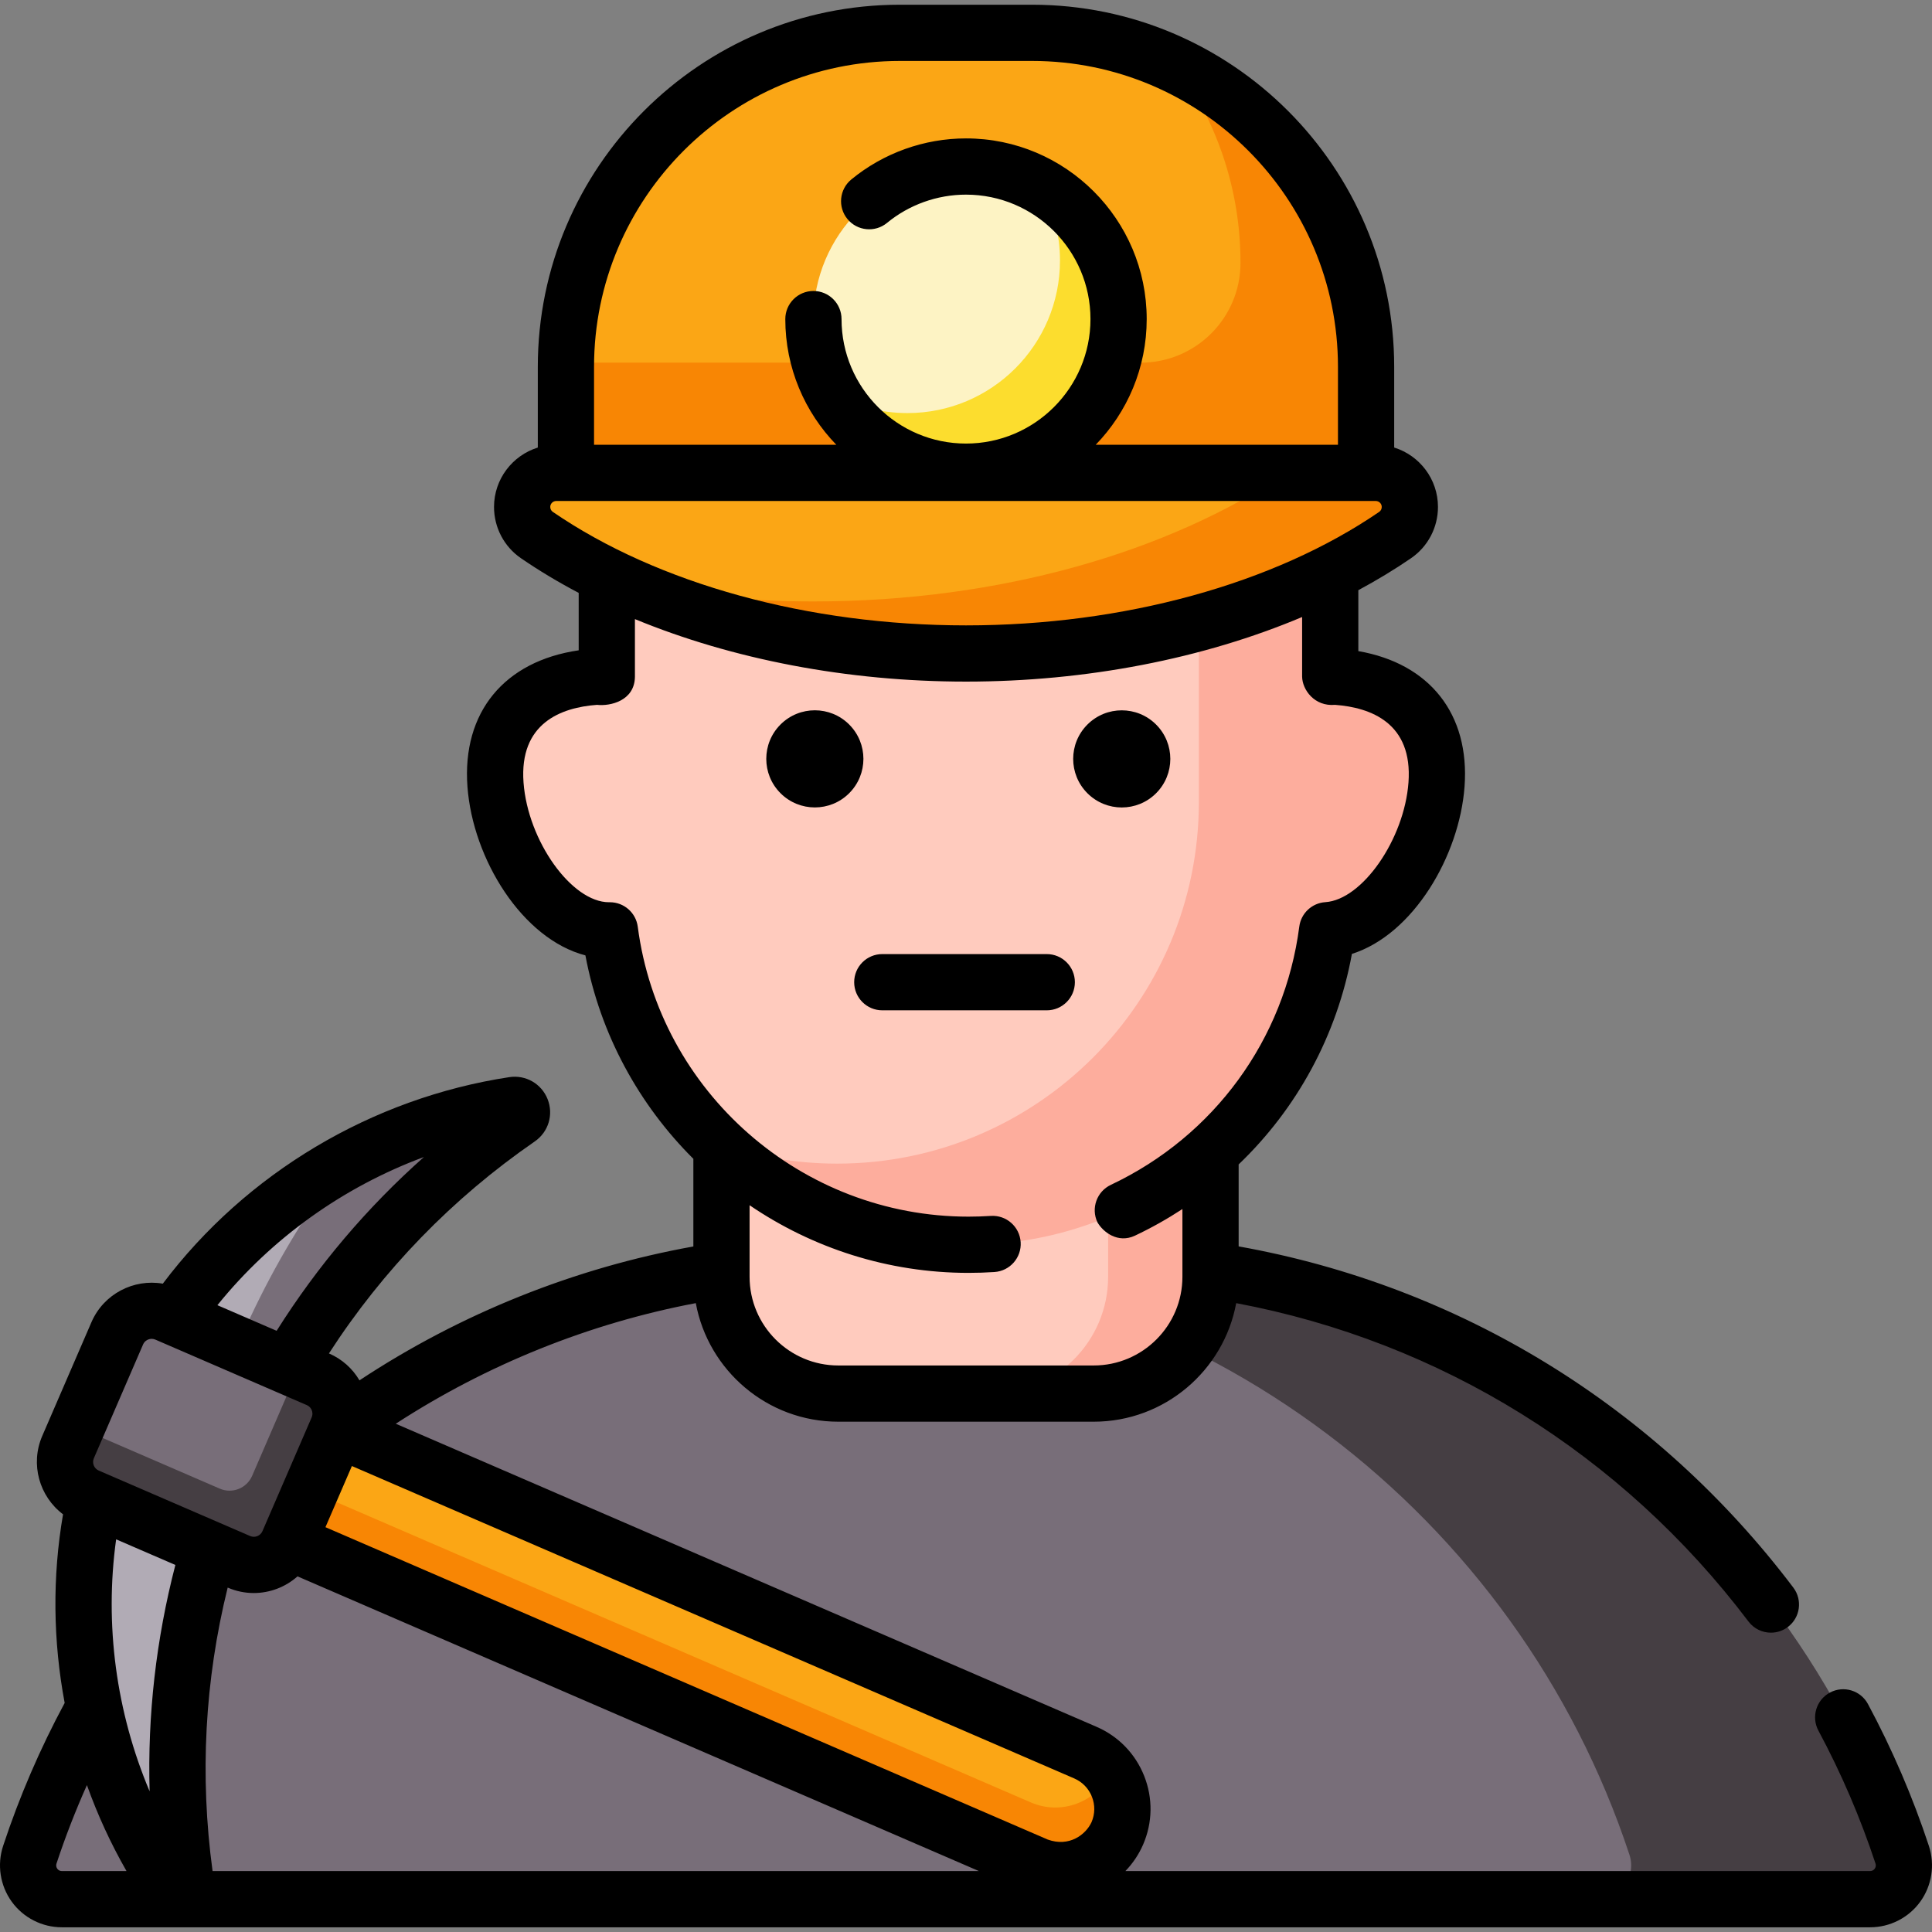 <svg id="Capa_1" enable-background="new 0 0 512 512" height="512" viewBox="0 0 512 512" width="512" xmlns="http://www.w3.org/2000/svg"><rect x="0" y="0" width="512" height="512" fill="#808080" stroke="none"/><g><g><path d="m495.615 503.298c6.106 0 10.398-5.98 8.485-11.778-30.173-91.466-116.313-157.486-217.886-157.486h-60.428c-101.573 0-187.713 66.02-217.886 157.486-1.913 5.799 2.379 11.778 8.485 11.778z" fill="#786e79"/></g><g><path d="m504.1 491.519c-30.172-91.466-116.313-157.486-217.886-157.486h-60.428c-1.983 0-3.957.034-5.928.084 98.985 2.512 182.375 67.721 211.959 157.402 1.913 5.799-2.379 11.778-8.485 11.778h72.284c6.105.001 10.397-5.979 8.484-11.778z" fill="#453e43"/></g><g><path d="m289.641 369.316h-67.281c-17.211 0-31.163-13.952-31.163-31.163v-64.012h129.607v64.012c0 17.211-13.953 31.163-31.163 31.163z" fill="#ffcbbe"/></g><g><path d="m293.665 274.141v64.217c0 17.098-13.86 30.958-30.958 30.958h27.139c17.098 0 30.958-13.86 30.958-30.958v-64.217z" fill="#fdad9d"/></g><g><g><path d="m296.104 485.859c3.569-8.252-.228-17.835-8.48-21.404l-232.854-100.704-12.924 29.883 232.854 100.705c8.252 3.569 17.835-.228 21.404-8.48z" fill="#fba615"/></g><g><path d="m47.683 380.138 225.519 97.532c8.042 3.478 17.344-.041 21.116-7.859 3.274 4.503 4.155 10.568 1.785 16.048-3.569 8.252-13.152 12.049-21.404 8.48l-232.852-100.704z" fill="#f88604"/></g><g><path d="m64.323 385.619c-16.174 37.398-20.606 76.916-14.932 114.438.311 2.059-2.366 3.117-3.547 1.402-25.322-36.756-31.724-85.337-12.701-129.325 19.024-43.988 58.808-72.594 102.933-79.316 2.059-.314 3.121 2.362 1.408 3.545-31.227 21.564-56.987 51.858-73.161 89.256z" fill="#b1abb5"/></g><g><path d="m136.077 292.819c-15.864 2.417-31.159 7.676-45.137 15.447-17.665 23.454-31.156 50.664-39.075 80.82-9.112 34.7-9.878 69.626-3.554 102.659-3.871-35.014 1.028-71.479 16.012-106.126 16.174-37.398 41.934-67.692 73.161-89.255 1.714-1.183.651-3.859-1.407-3.545z" fill="#786e79"/></g><g><path d="m76.421 408.668 12.982-30.019c2.192-5.069-.14-10.956-5.209-13.148l-40-17.299c-5.069-2.192-10.956.14-13.148 5.209l-12.982 30.019c-2.192 5.069.14 10.956 5.209 13.148l40 17.299c5.07 2.192 10.956-.14 13.148-5.209z" fill="#786e79"/></g><g><path d="m20.36 378.122 37.888 16.386c3.304 1.429 7.142-.091 8.571-3.396l12.069-27.906 7.728 3.342c3.733 1.614 5.45 5.949 3.835 9.681l-15.076 34.859c-1.614 3.733-5.949 5.45-9.681 3.835l-44.841-19.393c-3.733-1.614-5.45-5.949-3.835-9.681z" fill="#453e43"/></g></g><g><g><path d="m354.335 179.363c-.619-.046-1.22-.058-1.811-.054v-32.05c0-17.628-14.291-31.919-31.919-31.919h-127.876c-17.629 0-31.919 14.291-31.919 31.919v32.098c-1.007-.07-2.052-.074-3.145.006-15.632 1.151-27.722 9.999-26.356 28.546 1.337 18.156 15.074 38.86 30.317 38.645 6.141 47.017 46.35 83.322 95.041 83.322 48.704 0 88.921-36.324 95.046-83.358 14.7-.965 27.68-20.987 28.978-38.61 1.366-18.546-10.724-27.394-26.356-28.545z" fill="#ffcbbe"/></g><g><path d="m354.335 179.363c-.619-.046-1.22-.058-1.811-.054v-32.05c0-17.628-14.291-31.919-31.919-31.919h-4.641c1.127 3.266 1.748 6.768 1.748 10.416v86.761c0 52.94-42.917 95.856-95.857 95.856-11.134 0-21.821-1.905-31.762-5.395 17.243 16.651 40.711 26.898 66.575 26.898 48.704 0 88.921-36.324 95.046-83.358 14.7-.965 27.68-20.987 28.978-38.61 1.365-18.546-10.725-27.394-26.357-28.545z" fill="#fdad9d"/></g></g><g><path d="m272.933 8.702h-33.866c-49.203 0-89.091 39.887-89.091 89.091v39.228h212.048v-39.228c0-49.203-39.887-89.091-89.091-89.091z" fill="#fba615"/></g><g><path d="m311.592 17.291c10.78 14.664 17.152 32.768 17.152 52.363 0 14.612-11.845 26.457-26.457 26.457h-152.297c-.005.005-.008.008-.014.014v40.896h212.048v-39.814c0-35.249-20.608-65.682-50.432-79.916z" fill="#f88604"/></g><g><circle cx="256" cy="84.565" fill="#fdf3c4" r="40.436"/></g><g><path d="m275.751 49.284c3.278 5.842 5.155 12.576 5.155 19.751 0 22.332-18.104 40.436-40.436 40.436-7.175 0-13.909-1.877-19.751-5.155 6.923 12.341 20.125 20.685 35.281 20.685 22.332 0 40.436-18.104 40.436-40.436 0-15.157-8.344-28.358-20.685-35.281z" fill="#fcdd2e"/></g><g><path d="m138.373 134.348c0 2.968 1.447 5.758 3.894 7.437 28.118 19.288 68.656 31.399 113.732 31.399 45.077 0 85.614-12.111 113.732-31.399 2.448-1.679 3.894-4.468 3.894-7.437 0-4.987-4.043-9.029-9.03-9.029h-217.192c-4.987 0-9.03 4.042-9.03 9.029z" fill="#fba615"/></g><g><path d="m364.597 125.319h-23.727c-31.247 20.956-75.817 34.07-125.306 34.07-17.498 0-34.379-1.644-50.276-4.689 25.426 11.62 56.782 18.484 90.712 18.484 45.077 0 85.614-12.111 113.732-31.399 2.448-1.679 3.894-4.468 3.894-7.437.001-4.987-4.042-9.029-9.029-9.029z" fill="#f88604"/></g><g><path d="m511.176 489.185c-4.264-12.927-9.696-25.574-16.144-37.59-1.946-3.626-6.463-4.987-10.088-3.042-3.626 1.946-4.988 6.462-3.042 10.088 6.041 11.256 11.128 23.104 15.122 35.212.204.619-.001 1.093-.21 1.381-.202.279-.574.612-1.2.612h-197.367c1.944-2.021 3.549-4.378 4.695-7.03 2.516-5.818 2.616-12.267.281-18.16s-6.824-10.524-12.642-13.04l-185.697-80.31c24.133-15.685 51.301-26.624 79.509-31.963 3.296 17.853 18.968 31.423 37.76 31.423h67.692c18.791 0 34.462-13.568 37.76-31.419 54.185 10.197 102.19 39.962 135.76 84.372 1.465 1.938 3.693 2.958 5.949 2.958 1.564 0 3.143-.491 4.487-1.508 3.282-2.481 3.932-7.154 1.451-10.436-36.255-47.963-88.297-79.926-146.998-90.426v-21.533c0-.062-.008-.122-.009-.183 15.483-14.814 26.076-34.208 30.024-55.796 16.314-5.178 28.504-26.043 29.852-44.34 1.416-19.239-9.257-32.625-28.147-35.902v-16.149c4.9-2.635 9.574-5.459 13.973-8.477 4.465-3.063 7.13-8.14 7.13-13.58 0-7.39-4.889-13.658-11.603-15.743v-21.397c0-52.91-43.045-95.955-95.955-95.955h-35.04c-52.91 0-95.954 43.045-95.954 95.955v21.399c-6.713 2.084-11.603 8.353-11.603 15.743 0 5.441 2.665 10.517 7.13 13.58 4.798 3.291 9.916 6.358 15.307 9.193v15.219c-19.72 2.869-30.931 16.428-29.481 36.115 1.419 19.26 14.559 40.376 31.262 44.736 3.938 20.97 14.201 39.569 28.615 53.918-.001.059-.009.117-.009.176v23.04c-31.455 5.652-61.755 17.816-88.484 35.48-1.854-3.15-4.63-5.637-8.049-7.116l-.042-.018c14.357-22.189 32.673-41.071 54.546-56.176 3.63-2.505 5.029-7.116 3.404-11.212-1.626-4.098-5.807-6.495-10.166-5.829-36.464 5.555-69.747 25.439-91.806 54.727-7.726-1.334-15.667 2.706-18.915 10.213l-13.035 30.14c-3.246 7.506-.753 16.057 5.509 20.774-2.864 16.599-2.655 33.556.43 49.987-6.522 12.111-12.013 24.853-16.313 37.891-1.648 4.997-.794 10.522 2.286 14.781 3.07 4.246 8.033 6.782 13.274 6.782h479.231c5.241 0 10.204-2.535 13.274-6.782 3.079-4.261 3.934-9.786 2.286-14.783zm-454.844 6.662c-3.429-25.258-2.083-50.475 4.005-75.122l.039.017c2.241.969 4.577 1.428 6.876 1.428 4.269 0 8.409-1.586 11.592-4.416l180.572 78.094h-203.084zm-25.555-87.907 15.698 6.789c-5.112 19.724-7.399 39.799-6.826 59.989-8.863-20.988-11.997-44.17-8.872-66.778zm258.593 68.205c.869 2.193.831 4.592-.105 6.757-1.525 3.293-5.902 6.664-11.608 4.598l-191.41-82.781 7.009-16.206 191.411 82.782c2.164.935 3.834 2.658 4.703 4.85zm-50.89-459.992h35.04c44.693 0 81.054 36.361 81.054 81.054v20.661h-64.198c8.358-8.625 13.511-20.373 13.511-33.303 0-26.405-21.482-47.886-47.886-47.886-11.067 0-21.862 3.865-30.397 10.883-3.178 2.614-3.636 7.308-1.023 10.487 2.613 3.178 7.309 3.636 10.487 1.023 5.875-4.831 13.309-7.491 20.933-7.491 18.188 0 32.985 14.797 32.985 32.985s-14.798 32.984-32.986 32.984-32.985-14.797-32.985-32.985c0-4.115-3.336-7.451-7.451-7.451s-7.451 3.336-7.451 7.451c0 12.932 5.158 24.678 13.518 33.303h-64.205v-20.661c.001-44.693 36.361-81.054 81.054-81.054zm-92.656 118.195c0-.871.708-1.579 1.579-1.579h217.194c.871 0 1.579.708 1.579 1.579 0 .526-.246 1.01-.659 1.293-27.879 19.124-67.796 30.092-109.517 30.092-41.722 0-81.639-10.968-109.517-30.092-.412-.283-.659-.766-.659-1.293zm15.803 104.755c-.077-.001-.155.001-.233.001-9.897 0-21.513-16.243-22.654-31.743-1.158-15.729 9.95-19.867 19.473-20.568 3.497.39 9.969-1.043 10.049-7.437v-15.286c25.888 10.685 56.4 16.563 87.739 16.563 31.878 0 62.903-6.078 89.073-17.115v15.79c.055 3.482 3.261 7.965 8.715 7.485 9.523.701 20.631 4.839 19.473 20.568-1.11 15.069-12.231 31.079-22.036 31.722-3.551.233-6.441 2.944-6.9 6.473-3.897 29.923-22.567 55.511-49.942 68.445-3.72 1.758-5.311 6.199-3.554 9.92 1.477 2.585 5.417 5.663 9.92 3.554 4.403-2.08 8.606-4.449 12.604-7.064v17.948c0 12.962-10.545 23.507-23.507 23.507h-67.692c-12.962 0-23.507-10.545-23.507-23.507v-18.959c16.644 11.331 36.673 17.927 58.02 17.927 2.283 0 4.596-.076 6.872-.226 4.106-.27 7.216-3.817 6.946-7.924-.27-4.106-3.805-7.215-7.924-6.946-1.952.129-3.935.194-5.894.194-44.249 0-81.932-33.033-87.653-76.837-.487-3.714-3.652-6.485-7.388-6.485zm-49.281 67.518c-15.1 13.408-28.165 28.821-39.038 46.055l-15.695-6.788c14.329-17.754 33.375-31.35 54.733-39.267zm-87.47 79.826 13.035-30.139c.355-.822 1.008-1.182 1.365-1.324.204-.081.528-.176.921-.176.294 0 .628.053.979.205l40.121 17.352c.822.356 1.182 1.007 1.323 1.365.142.357.326 1.079-.03 1.9l-13.035 30.139c-.543 1.257-2.008 1.837-3.265 1.294l-40.12-17.35c-1.257-.544-1.837-2.009-1.294-3.266zm-9.691 108.788c-.208-.289-.414-.762-.21-1.381 2.323-7.041 5.027-13.986 8.06-20.784 2.81 7.86 6.313 15.488 10.49 22.778h-17.14c-.626-.001-.998-.334-1.2-.613z"/><ellipse cx="215.988" cy="201.105" rx="12.873" ry="12.874" transform="matrix(.707 -.707 .707 .707 -78.942 211.629)"/><ellipse cx="297.33" cy="201.105" rx="12.873" ry="12.874" transform="matrix(.707 -.707 .707 .707 -55.117 269.147)"/><path d="m226.366 260.294c0 4.115 3.336 7.451 7.451 7.451h43.586c4.115 0 7.451-3.336 7.451-7.451s-3.336-7.451-7.451-7.451h-43.586c-4.116 0-7.451 3.336-7.451 7.451z"/></g></g></svg>